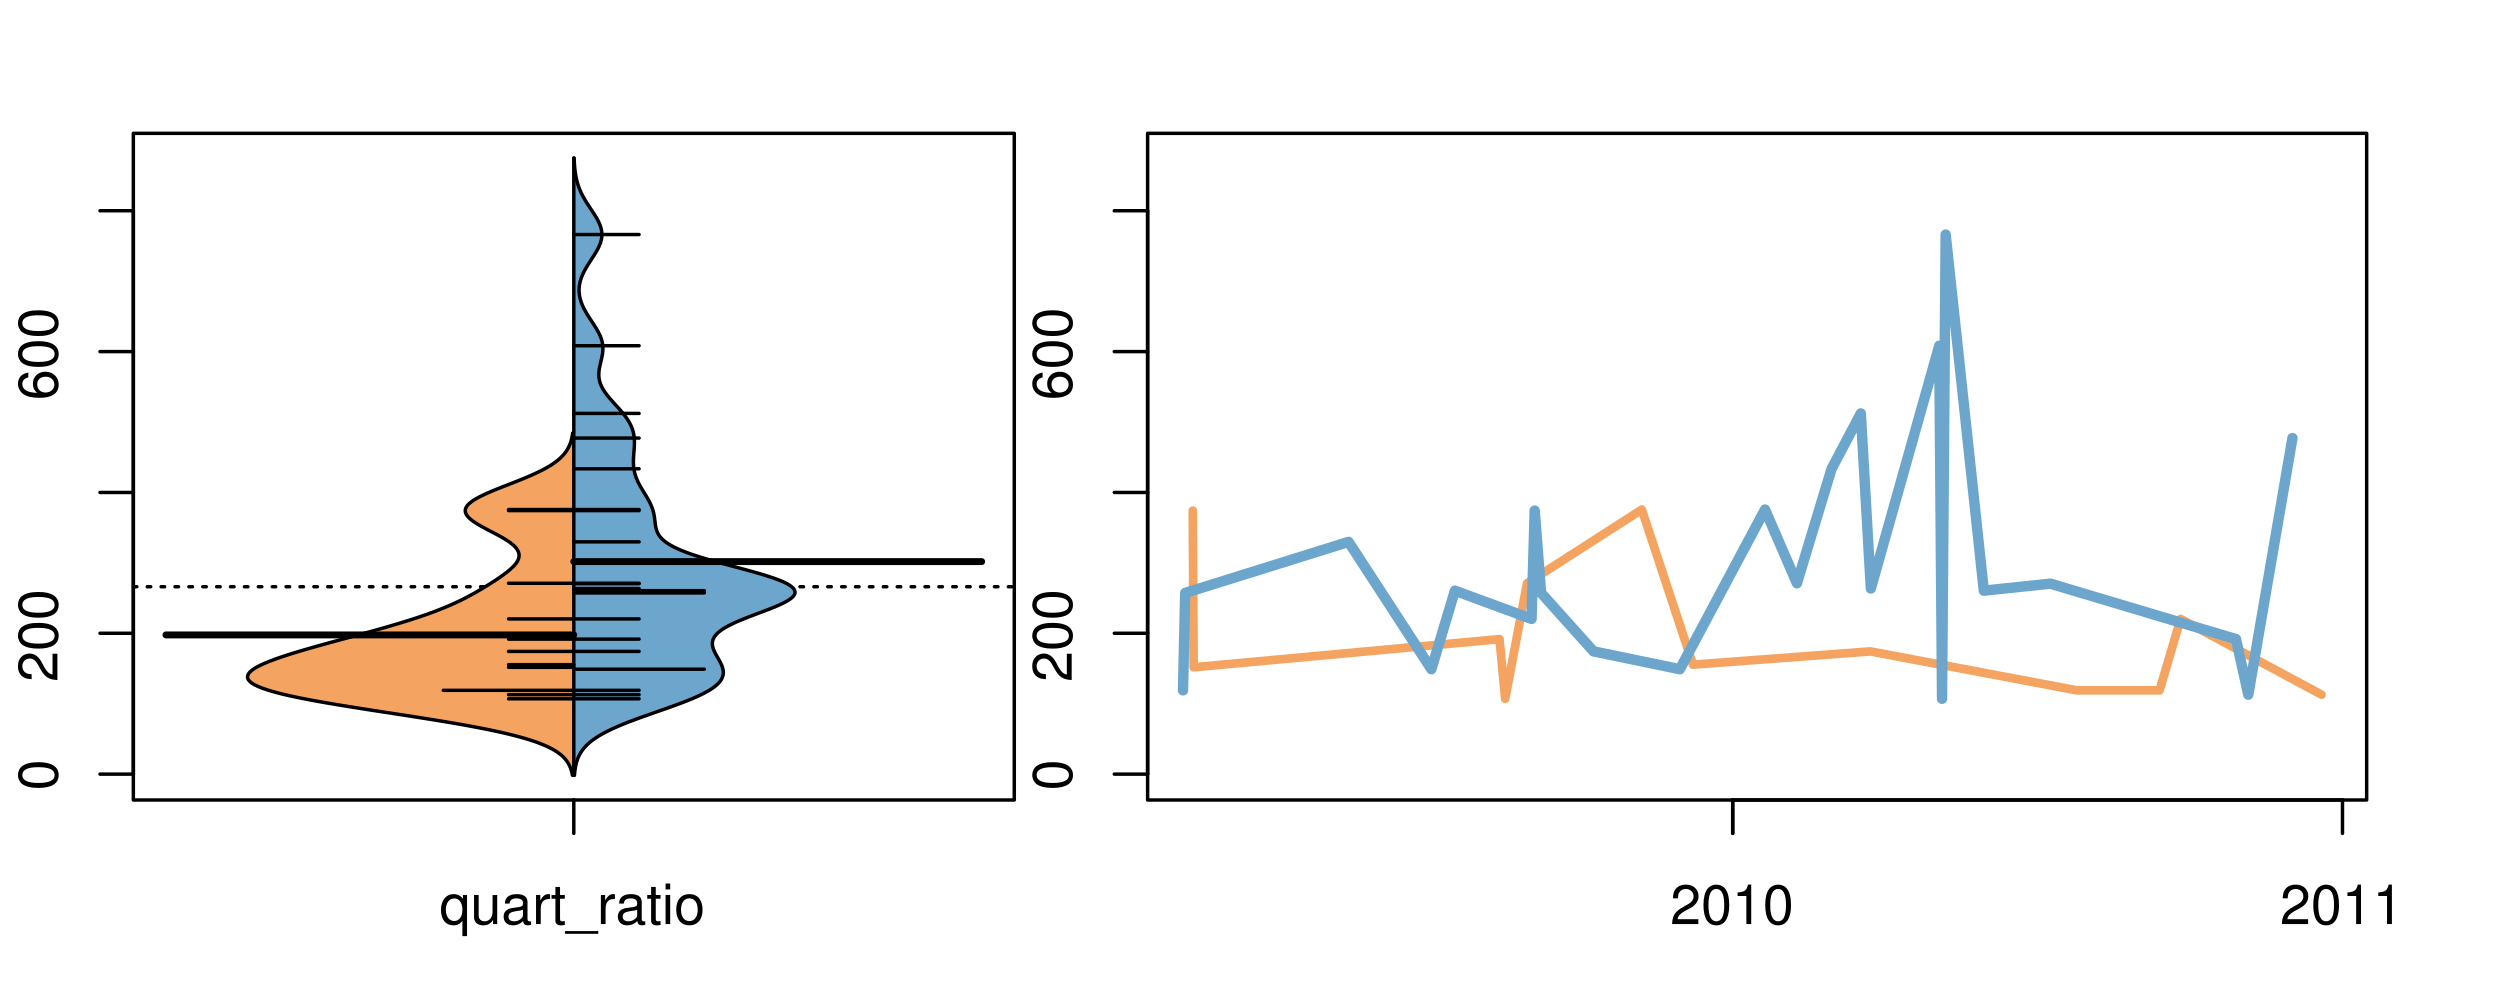 <?xml version="1.0" encoding="UTF-8"?>
<svg xmlns="http://www.w3.org/2000/svg" xmlns:xlink="http://www.w3.org/1999/xlink" width="540pt" height="216pt" viewBox="0 0 540 216" version="1.1">
<defs>
<g>
<symbol overflow="visible" id="glyph0-0">
<path style="stroke:none;" d="M -8.516 -3.297 C -8.516 -2.516 -8.156 -1.781 -7.578 -1.344 C -6.828 -0.797 -5.688 -0.516 -4.109 -0.516 C -1.25 -0.516 0.281 -1.469 0.281 -3.297 C 0.281 -5.094 -1.25 -6.078 -4.047 -6.078 C -5.703 -6.078 -6.797 -5.812 -7.578 -5.25 C -8.172 -4.812 -8.516 -4.109 -8.516 -3.297 Z M -7.578 -3.297 C -7.578 -4.438 -6.422 -5 -4.141 -5 C -1.734 -5 -0.594 -4.453 -0.594 -3.281 C -0.594 -2.156 -1.781 -1.594 -4.109 -1.594 C -6.438 -1.594 -7.578 -2.156 -7.578 -3.297 Z M -7.578 -3.297 "/>
</symbol>
<symbol overflow="visible" id="glyph0-1">
<path style="stroke:none;" d="M -1.047 -6.078 L -1.047 -1.594 C -1.734 -1.703 -2.188 -2.094 -2.797 -3.125 L -3.438 -4.328 C -4.094 -5.516 -4.969 -6.125 -6.016 -6.125 C -6.719 -6.125 -7.375 -5.844 -7.844 -5.344 C -8.297 -4.844 -8.516 -4.219 -8.516 -3.406 C -8.516 -2.328 -8.125 -1.531 -7.406 -1.062 C -6.953 -0.75 -6.422 -0.625 -5.562 -0.594 L -5.562 -1.656 C -6.125 -1.688 -6.484 -1.766 -6.75 -1.906 C -7.266 -2.188 -7.578 -2.734 -7.578 -3.375 C -7.578 -4.328 -6.906 -5.047 -5.984 -5.047 C -5.312 -5.047 -4.734 -4.656 -4.312 -3.906 L -3.688 -2.797 C -2.672 -1.016 -1.875 -0.5 0 -0.406 L 0 -6.078 Z M -1.047 -6.078 "/>
</symbol>
<symbol overflow="visible" id="glyph0-2">
<path style="stroke:none;" d="M -6.281 -5.969 C -7.688 -5.766 -8.516 -4.859 -8.516 -3.562 C -8.516 -2.625 -8.047 -1.781 -7.297 -1.281 C -6.469 -0.75 -5.422 -0.516 -3.875 -0.516 C -2.453 -0.516 -1.531 -0.734 -0.781 -1.234 C -0.094 -1.688 0.281 -2.438 0.281 -3.375 C 0.281 -4.984 -0.922 -6.156 -2.594 -6.156 C -4.172 -6.156 -5.297 -5.078 -5.297 -3.547 C -5.297 -2.719 -4.969 -2.047 -4.344 -1.594 C -6.422 -1.609 -7.578 -2.281 -7.578 -3.484 C -7.578 -4.234 -7.109 -4.75 -6.281 -4.922 Z M -4.359 -3.422 C -4.359 -4.438 -3.641 -5.078 -2.516 -5.078 C -1.438 -5.078 -0.656 -4.359 -0.656 -3.391 C -0.656 -2.406 -1.469 -1.656 -2.562 -1.656 C -3.625 -1.656 -4.359 -2.375 -4.359 -3.422 Z M -4.359 -3.422 "/>
</symbol>
<symbol overflow="visible" id="glyph0-3">
<path style="stroke:none;" d="M -8.75 -5.938 L -8.75 -4.938 L -5.5 -4.938 C -6.125 -4.531 -6.469 -3.859 -6.469 -3.016 C -6.469 -1.375 -5.156 -0.312 -3.156 -0.312 C -1.031 -0.312 0.281 -1.359 0.281 -3.047 C 0.281 -3.906 -0.047 -4.516 -0.828 -5.047 L 0 -5.047 L 0 -5.938 Z M -5.531 -3.188 C -5.531 -4.266 -4.578 -4.938 -3.078 -4.938 C -1.625 -4.938 -0.656 -4.25 -0.656 -3.188 C -0.656 -2.094 -1.625 -1.359 -3.094 -1.359 C -4.562 -1.359 -5.531 -2.094 -5.531 -3.188 Z M -5.531 -3.188 "/>
</symbol>
<symbol overflow="visible" id="glyph0-4">
<path style="stroke:none;" d="M -6.281 -3.094 L -6.281 -2.047 L -7.266 -2.047 C -7.688 -2.047 -7.906 -2.297 -7.906 -2.75 C -7.906 -2.828 -7.906 -2.875 -7.891 -3.094 L -8.719 -3.094 C -8.766 -2.875 -8.781 -2.734 -8.781 -2.531 C -8.781 -1.609 -8.25 -1.062 -7.359 -1.062 L -6.281 -1.062 L -6.281 -0.219 L -5.469 -0.219 L -5.469 -1.062 L 0 -1.062 L 0 -2.047 L -5.469 -2.047 L -5.469 -3.094 Z M -6.281 -3.094 "/>
</symbol>
<symbol overflow="visible" id="glyph0-5">
<path style="stroke:none;" d="M 1.516 -6.938 L 1.516 0.266 L 2.109 0.266 L 2.109 -6.938 Z M 1.516 -6.938 "/>
</symbol>
<symbol overflow="visible" id="glyph0-6">
<path style="stroke:none;" d="M -6.469 -3.266 C -6.469 -1.5 -5.203 -0.438 -3.094 -0.438 C -0.984 -0.438 0.281 -1.484 0.281 -3.281 C 0.281 -5.047 -0.984 -6.125 -3.047 -6.125 C -5.219 -6.125 -6.469 -5.078 -6.469 -3.266 Z M -5.547 -3.281 C -5.547 -4.406 -4.625 -5.078 -3.062 -5.078 C -1.578 -5.078 -0.641 -4.375 -0.641 -3.281 C -0.641 -2.156 -1.578 -1.469 -3.094 -1.469 C -4.609 -1.469 -5.547 -2.156 -5.547 -3.281 Z M -5.547 -3.281 "/>
</symbol>
<symbol overflow="visible" id="glyph0-7">
<path style="stroke:none;" d="M -8.75 -1.828 L -8.75 -0.812 L 0 -0.812 L 0 -1.828 Z M -8.75 -1.828 "/>
</symbol>
<symbol overflow="visible" id="glyph0-8">
<path style="stroke:none;" d="M -1.25 -2.297 L -1.25 -1.047 L 0 -1.047 L 0 -2.297 Z M -1.25 -2.297 "/>
</symbol>
<symbol overflow="visible" id="glyph0-9">
<path style="stroke:none;" d="M -3.906 -2.656 L -3.906 -3.234 C -3.906 -4.391 -3.391 -4.984 -2.359 -4.984 C -1.297 -4.984 -0.656 -4.328 -0.656 -3.234 C -0.656 -2.078 -1.234 -1.516 -2.469 -1.438 L -2.469 -0.391 C -1.781 -0.438 -1.344 -0.547 -0.953 -0.75 C -0.141 -1.188 0.281 -2.031 0.281 -3.188 C 0.281 -4.938 -0.766 -6.078 -2.375 -6.078 C -3.453 -6.078 -4.062 -5.656 -4.406 -4.625 C -4.719 -5.422 -5.312 -5.812 -6.172 -5.812 C -7.625 -5.812 -8.516 -4.844 -8.516 -3.234 C -8.516 -1.516 -7.578 -0.594 -5.766 -0.562 L -5.766 -1.625 C -6.281 -1.625 -6.562 -1.688 -6.828 -1.812 C -7.297 -2.047 -7.578 -2.578 -7.578 -3.234 C -7.578 -4.172 -7.031 -4.734 -6.125 -4.734 C -5.531 -4.734 -5.172 -4.531 -4.984 -4.062 C -4.859 -3.766 -4.812 -3.391 -4.797 -2.656 Z M -3.906 -2.656 "/>
</symbol>
<symbol overflow="visible" id="glyph0-10">
<path style="stroke:none;" d="M 0 -3.422 L -6.281 -5.828 L -6.281 -4.703 L -1.188 -2.922 L -6.281 -1.25 L -6.281 -0.125 L 0 -2.328 Z M 0 -3.422 "/>
</symbol>
<symbol overflow="visible" id="glyph0-11">
<path style="stroke:none;" d="M -0.594 -6.422 C -0.562 -6.312 -0.562 -6.266 -0.562 -6.203 C -0.562 -5.859 -0.75 -5.656 -1.062 -5.656 L -4.75 -5.656 C -5.875 -5.656 -6.469 -4.844 -6.469 -3.297 C -6.469 -2.391 -6.203 -1.625 -5.734 -1.219 C -5.406 -0.922 -5.047 -0.797 -4.422 -0.781 L -4.422 -1.781 C -5.203 -1.875 -5.547 -2.328 -5.547 -3.266 C -5.547 -4.156 -5.203 -4.672 -4.609 -4.672 L -4.344 -4.672 C -3.922 -4.672 -3.75 -4.422 -3.641 -3.625 C -3.469 -2.203 -3.422 -1.984 -3.266 -1.609 C -2.969 -0.875 -2.406 -0.5 -1.578 -0.5 C -0.438 -0.5 0.281 -1.297 0.281 -2.562 C 0.281 -3.359 0 -4 -0.641 -4.703 C -0.016 -4.781 0.281 -5.094 0.281 -5.734 C 0.281 -5.938 0.25 -6.094 0.172 -6.422 Z M -1.984 -4.672 C -1.641 -4.672 -1.438 -4.578 -1.156 -4.266 C -0.797 -3.859 -0.594 -3.375 -0.594 -2.781 C -0.594 -2 -0.969 -1.547 -1.609 -1.547 C -2.266 -1.547 -2.609 -1.984 -2.766 -3.062 C -2.906 -4.109 -2.953 -4.328 -3.109 -4.672 Z M -1.984 -4.672 "/>
</symbol>
<symbol overflow="visible" id="glyph0-12">
<path style="stroke:none;" d="M 0 -5.781 L -6.281 -5.781 L -6.281 -4.781 L -2.719 -4.781 C -1.438 -4.781 -0.594 -4.109 -0.594 -3.078 C -0.594 -2.281 -1.078 -1.781 -1.844 -1.781 L -6.281 -1.781 L -6.281 -0.781 L -1.438 -0.781 C -0.391 -0.781 0.281 -1.562 0.281 -2.781 C 0.281 -3.703 -0.047 -4.297 -0.875 -4.891 L 0 -4.891 Z M 0 -5.781 "/>
</symbol>
<symbol overflow="visible" id="glyph0-13">
<path style="stroke:none;" d="M -2.812 -6.156 C -3.766 -6.156 -4.344 -6.078 -4.812 -5.906 C -5.844 -5.5 -6.469 -4.531 -6.469 -3.359 C -6.469 -1.609 -5.125 -0.484 -3.062 -0.484 C -1 -0.484 0.281 -1.578 0.281 -3.344 C 0.281 -4.781 -0.547 -5.766 -1.906 -6.031 L -1.906 -5.016 C -1.078 -4.734 -0.641 -4.172 -0.641 -3.375 C -0.641 -2.734 -0.938 -2.203 -1.469 -1.859 C -1.828 -1.625 -2.188 -1.531 -2.812 -1.531 Z M -3.625 -1.547 C -4.781 -1.625 -5.547 -2.344 -5.547 -3.344 C -5.547 -4.328 -4.734 -5.094 -3.703 -5.094 C -3.672 -5.094 -3.641 -5.094 -3.625 -5.078 Z M -3.625 -1.547 "/>
</symbol>
<symbol overflow="visible" id="glyph1-0">
<path style="stroke:none;" d="M 5.938 2.609 L 5.938 -6.281 L 5.047 -6.281 L 5.047 -5.453 C 4.578 -6.109 3.875 -6.469 3.047 -6.469 C 1.391 -6.469 0.312 -5.109 0.312 -3.031 C 0.312 -0.984 1.344 0.281 3 0.281 C 3.875 0.281 4.469 -0.031 4.938 -0.719 L 4.938 2.609 Z M 3.188 -5.531 C 4.266 -5.531 4.938 -4.578 4.938 -3.062 C 4.938 -1.625 4.25 -0.656 3.188 -0.656 C 2.094 -0.656 1.359 -1.625 1.359 -3.094 C 1.359 -4.547 2.094 -5.531 3.188 -5.531 Z M 3.188 -5.531 "/>
</symbol>
<symbol overflow="visible" id="glyph1-1">
<path style="stroke:none;" d="M 5.781 0 L 5.781 -6.281 L 4.781 -6.281 L 4.781 -2.719 C 4.781 -1.438 4.109 -0.594 3.078 -0.594 C 2.281 -0.594 1.781 -1.078 1.781 -1.844 L 1.781 -6.281 L 0.781 -6.281 L 0.781 -1.438 C 0.781 -0.391 1.562 0.281 2.781 0.281 C 3.703 0.281 4.297 -0.047 4.891 -0.875 L 4.891 0 Z M 5.781 0 "/>
</symbol>
<symbol overflow="visible" id="glyph1-2">
<path style="stroke:none;" d="M 6.422 -0.594 C 6.312 -0.562 6.266 -0.562 6.203 -0.562 C 5.859 -0.562 5.656 -0.75 5.656 -1.062 L 5.656 -4.75 C 5.656 -5.875 4.844 -6.469 3.297 -6.469 C 2.391 -6.469 1.625 -6.203 1.219 -5.734 C 0.922 -5.406 0.797 -5.047 0.781 -4.422 L 1.781 -4.422 C 1.875 -5.203 2.328 -5.547 3.266 -5.547 C 4.156 -5.547 4.672 -5.203 4.672 -4.609 L 4.672 -4.344 C 4.672 -3.922 4.422 -3.75 3.625 -3.641 C 2.203 -3.469 1.984 -3.422 1.609 -3.266 C 0.875 -2.969 0.5 -2.406 0.5 -1.578 C 0.5 -0.438 1.297 0.281 2.562 0.281 C 3.359 0.281 4 0 4.703 -0.641 C 4.781 -0.016 5.094 0.281 5.734 0.281 C 5.938 0.281 6.094 0.25 6.422 0.172 Z M 4.672 -1.984 C 4.672 -1.641 4.578 -1.438 4.266 -1.156 C 3.859 -0.797 3.375 -0.594 2.781 -0.594 C 2 -0.594 1.547 -0.969 1.547 -1.609 C 1.547 -2.266 1.984 -2.609 3.062 -2.766 C 4.109 -2.906 4.328 -2.953 4.672 -3.109 Z M 4.672 -1.984 "/>
</symbol>
<symbol overflow="visible" id="glyph1-3">
<path style="stroke:none;" d="M 0.828 -6.281 L 0.828 0 L 1.844 0 L 1.844 -3.266 C 1.844 -4.156 2.062 -4.75 2.547 -5.094 C 2.859 -5.328 3.156 -5.406 3.859 -5.406 L 3.859 -6.438 C 3.688 -6.453 3.594 -6.469 3.469 -6.469 C 2.812 -6.469 2.328 -6.078 1.75 -5.141 L 1.75 -6.281 Z M 0.828 -6.281 "/>
</symbol>
<symbol overflow="visible" id="glyph1-4">
<path style="stroke:none;" d="M 3.047 -6.281 L 2.016 -6.281 L 2.016 -8.016 L 1.016 -8.016 L 1.016 -6.281 L 0.172 -6.281 L 0.172 -5.469 L 1.016 -5.469 L 1.016 -0.719 C 1.016 -0.078 1.453 0.281 2.234 0.281 C 2.469 0.281 2.719 0.25 3.047 0.188 L 3.047 -0.641 C 2.922 -0.609 2.766 -0.594 2.562 -0.594 C 2.141 -0.594 2.016 -0.719 2.016 -1.156 L 2.016 -5.469 L 3.047 -5.469 Z M 3.047 -6.281 "/>
</symbol>
<symbol overflow="visible" id="glyph1-5">
<path style="stroke:none;" d="M 6.938 1.516 L -0.266 1.516 L -0.266 2.109 L 6.938 2.109 Z M 6.938 1.516 "/>
</symbol>
<symbol overflow="visible" id="glyph1-6">
<path style="stroke:none;" d="M 1.797 -6.281 L 0.797 -6.281 L 0.797 0 L 1.797 0 Z M 1.797 -8.75 L 0.797 -8.75 L 0.797 -7.484 L 1.797 -7.484 Z M 1.797 -8.75 "/>
</symbol>
<symbol overflow="visible" id="glyph1-7">
<path style="stroke:none;" d="M 3.266 -6.469 C 1.5 -6.469 0.438 -5.203 0.438 -3.094 C 0.438 -0.984 1.484 0.281 3.281 0.281 C 5.047 0.281 6.125 -0.984 6.125 -3.047 C 6.125 -5.219 5.078 -6.469 3.266 -6.469 Z M 3.281 -5.547 C 4.406 -5.547 5.078 -4.625 5.078 -3.062 C 5.078 -1.578 4.375 -0.641 3.281 -0.641 C 2.156 -0.641 1.469 -1.578 1.469 -3.094 C 1.469 -4.609 2.156 -5.547 3.281 -5.547 Z M 3.281 -5.547 "/>
</symbol>
<symbol overflow="visible" id="glyph1-8">
<path style="stroke:none;" d="M 6.078 -1.047 L 1.594 -1.047 C 1.703 -1.734 2.094 -2.188 3.125 -2.797 L 4.328 -3.438 C 5.516 -4.094 6.125 -4.969 6.125 -6.016 C 6.125 -6.719 5.844 -7.375 5.344 -7.844 C 4.844 -8.297 4.219 -8.516 3.406 -8.516 C 2.328 -8.516 1.531 -8.125 1.062 -7.406 C 0.75 -6.953 0.625 -6.422 0.594 -5.562 L 1.656 -5.562 C 1.688 -6.125 1.766 -6.484 1.906 -6.75 C 2.188 -7.266 2.734 -7.578 3.375 -7.578 C 4.328 -7.578 5.047 -6.906 5.047 -5.984 C 5.047 -5.312 4.656 -4.734 3.906 -4.312 L 2.797 -3.688 C 1.016 -2.672 0.5 -1.875 0.406 0 L 6.078 0 Z M 6.078 -1.047 "/>
</symbol>
<symbol overflow="visible" id="glyph1-9">
<path style="stroke:none;" d="M 3.297 -8.516 C 2.516 -8.516 1.781 -8.156 1.344 -7.578 C 0.797 -6.828 0.516 -5.688 0.516 -4.109 C 0.516 -1.25 1.469 0.281 3.297 0.281 C 5.094 0.281 6.078 -1.25 6.078 -4.047 C 6.078 -5.703 5.812 -6.797 5.25 -7.578 C 4.812 -8.172 4.109 -8.516 3.297 -8.516 Z M 3.297 -7.578 C 4.438 -7.578 5 -6.422 5 -4.141 C 5 -1.734 4.453 -0.594 3.281 -0.594 C 2.156 -0.594 1.594 -1.781 1.594 -4.109 C 1.594 -6.438 2.156 -7.578 3.297 -7.578 Z M 3.297 -7.578 "/>
</symbol>
<symbol overflow="visible" id="glyph1-10">
<path style="stroke:none;" d="M 3.109 -6.062 L 3.109 0 L 4.156 0 L 4.156 -8.516 L 3.469 -8.516 C 3.094 -7.203 2.859 -7.016 1.219 -6.812 L 1.219 -6.062 Z M 3.109 -6.062 "/>
</symbol>
</g>
<clipPath id="clip1">
  <path d="M 28.801 28.801 L 220.086 28.801 L 220.086 173.801 L 28.801 173.801 Z M 28.801 28.801 "/>
</clipPath>
<clipPath id="clip2">
  <path d="M 247.887 28.801 L 512.199 28.801 L 512.199 173.801 L 247.887 173.801 Z M 247.887 28.801 "/>
</clipPath>
<clipPath id="clip3">
  <path d="M 233.484 14.398 L 526.598 14.398 L 526.598 188.199 L 233.484 188.199 Z M 233.484 14.398 "/>
</clipPath>
<clipPath id="clip4">
  <path d="M 247.887 28.801 L 512.199 28.801 L 512.199 173.801 L 247.887 173.801 Z M 247.887 28.801 "/>
</clipPath>
</defs>
<g id="surface286">
<path style="fill:none;stroke-width:0.75;stroke-linecap:round;stroke-linejoin:round;stroke:rgb(0%,0%,0%);stroke-opacity:1;stroke-miterlimit:10;" d="M 28.801 172.801 L 219.086 172.801 L 219.086 28.801 L 28.801 28.801 L 28.801 172.801 "/>
<path style="fill:none;stroke-width:0.75;stroke-linecap:round;stroke-linejoin:round;stroke:rgb(0%,0%,0%);stroke-opacity:1;stroke-miterlimit:10;" d="M 28.801 167.211 L 28.801 45.523 "/>
<path style="fill:none;stroke-width:0.75;stroke-linecap:round;stroke-linejoin:round;stroke:rgb(0%,0%,0%);stroke-opacity:1;stroke-miterlimit:10;" d="M 28.801 167.211 L 21.602 167.211 "/>
<path style="fill:none;stroke-width:0.75;stroke-linecap:round;stroke-linejoin:round;stroke:rgb(0%,0%,0%);stroke-opacity:1;stroke-miterlimit:10;" d="M 28.801 136.789 L 21.602 136.789 "/>
<path style="fill:none;stroke-width:0.75;stroke-linecap:round;stroke-linejoin:round;stroke:rgb(0%,0%,0%);stroke-opacity:1;stroke-miterlimit:10;" d="M 28.801 106.367 L 21.602 106.367 "/>
<path style="fill:none;stroke-width:0.75;stroke-linecap:round;stroke-linejoin:round;stroke:rgb(0%,0%,0%);stroke-opacity:1;stroke-miterlimit:10;" d="M 28.801 75.945 L 21.602 75.945 "/>
<path style="fill:none;stroke-width:0.75;stroke-linecap:round;stroke-linejoin:round;stroke:rgb(0%,0%,0%);stroke-opacity:1;stroke-miterlimit:10;" d="M 28.801 45.523 L 21.602 45.523 "/>
<g style="fill:rgb(0%,0%,0%);fill-opacity:1;">
  <use xlink:href="#glyph0-0" x="12.396" y="170.711"/>
</g>
<g style="fill:rgb(0%,0%,0%);fill-opacity:1;">
  <use xlink:href="#glyph0-1" x="12.396" y="147.289"/>
  <use xlink:href="#glyph0-0" x="12.396" y="140.617"/>
  <use xlink:href="#glyph0-0" x="12.396" y="133.945"/>
</g>
<g style="fill:rgb(0%,0%,0%);fill-opacity:1;">
  <use xlink:href="#glyph0-2" x="12.396" y="86.445"/>
  <use xlink:href="#glyph0-0" x="12.396" y="79.773"/>
  <use xlink:href="#glyph0-0" x="12.396" y="73.102"/>
</g>
<path style="fill:none;stroke-width:0.75;stroke-linecap:round;stroke-linejoin:round;stroke:rgb(0%,0%,0%);stroke-opacity:1;stroke-miterlimit:10;" d="M 123.941 172.801 L 123.941 172.801 "/>
<path style="fill:none;stroke-width:0.75;stroke-linecap:round;stroke-linejoin:round;stroke:rgb(0%,0%,0%);stroke-opacity:1;stroke-miterlimit:10;" d="M 123.941 172.801 L 123.941 180 "/>
<g style="fill:rgb(0%,0%,0%);fill-opacity:1;">
  <use xlink:href="#glyph1-0" x="94.941" y="199.596"/>
  <use xlink:href="#glyph1-1" x="101.613" y="199.596"/>
  <use xlink:href="#glyph1-2" x="108.285" y="199.596"/>
  <use xlink:href="#glyph1-3" x="114.957" y="199.596"/>
  <use xlink:href="#glyph1-4" x="118.953" y="199.596"/>
  <use xlink:href="#glyph1-5" x="122.289" y="199.596"/>
  <use xlink:href="#glyph1-3" x="128.961" y="199.596"/>
  <use xlink:href="#glyph1-2" x="132.957" y="199.596"/>
  <use xlink:href="#glyph1-4" x="139.629" y="199.596"/>
  <use xlink:href="#glyph1-6" x="142.965" y="199.596"/>
  <use xlink:href="#glyph1-7" x="145.629" y="199.596"/>
</g>
<g clip-path="url(#clip1)" clip-rule="nonzero">
<path style="fill:none;stroke-width:0.75;stroke-linecap:round;stroke-linejoin:round;stroke:rgb(0%,0%,0%);stroke-opacity:1;stroke-dasharray:0.75,2.25;stroke-miterlimit:10;" d="M 28.801 126.734 L 219.086 126.734 "/>
<path style=" stroke:none;fill-rule:nonzero;fill:rgb(95.686%,64.314%,37.647%);fill-opacity:1;" d="M 123.941 93.531 L 123.695 93.531 L 123.656 93.82 L 123.609 94.109 L 123.555 94.398 L 123.523 94.543 L 123.488 94.688 L 123.457 94.832 L 123.34 95.266 L 123.199 95.699 L 123.145 95.848 L 123.09 95.992 L 123.031 96.137 L 122.969 96.281 L 122.902 96.426 L 122.832 96.57 L 122.758 96.715 L 122.68 96.859 L 122.598 97.004 L 122.512 97.148 L 122.422 97.293 L 122.227 97.582 L 122.008 97.871 L 121.895 98.016 L 121.645 98.305 L 121.512 98.449 L 121.375 98.594 L 121.23 98.738 L 121.078 98.883 L 120.922 99.027 L 120.758 99.172 L 120.59 99.316 L 120.414 99.465 L 120.23 99.609 L 120.039 99.754 L 119.844 99.898 L 119.641 100.043 L 119.43 100.188 L 119.211 100.332 L 118.984 100.477 L 118.754 100.621 L 118.516 100.766 L 118.27 100.91 L 118.016 101.055 L 117.754 101.199 L 117.488 101.344 L 117.215 101.488 L 116.645 101.777 L 116.348 101.922 L 116.047 102.066 L 115.742 102.211 L 115.426 102.355 L 115.105 102.5 L 114.781 102.645 L 114.117 102.934 L 113.773 103.082 L 113.43 103.227 L 113.082 103.371 L 112.371 103.66 L 111.281 104.094 L 110.914 104.238 L 110.543 104.383 L 110.176 104.527 L 109.434 104.816 L 109.066 104.961 L 108.695 105.105 L 108.328 105.25 L 107.602 105.539 L 107.242 105.684 L 106.887 105.828 L 106.535 105.973 L 106.188 106.117 L 105.848 106.262 L 105.512 106.406 L 105.184 106.551 L 104.863 106.699 L 104.551 106.844 L 104.246 106.988 L 103.949 107.133 L 103.66 107.277 L 103.387 107.422 L 103.117 107.566 L 102.859 107.711 L 102.617 107.855 L 102.379 108 L 102.16 108.145 L 101.953 108.289 L 101.754 108.434 L 101.574 108.578 L 101.402 108.723 L 101.246 108.867 L 101.109 109.012 L 100.98 109.156 L 100.867 109.301 L 100.77 109.445 L 100.684 109.59 L 100.621 109.734 L 100.566 109.879 L 100.527 110.023 L 100.508 110.172 L 100.496 110.316 L 100.504 110.461 L 100.527 110.605 L 100.562 110.75 L 100.617 110.895 L 100.68 111.039 L 100.758 111.184 L 100.855 111.328 L 100.961 111.473 L 101.082 111.617 L 101.215 111.762 L 101.355 111.906 L 101.516 112.051 L 101.684 112.195 L 101.863 112.34 L 102.055 112.484 L 102.254 112.629 L 102.465 112.773 L 102.684 112.918 L 102.91 113.062 L 103.145 113.207 L 103.387 113.352 L 103.637 113.496 L 103.891 113.641 L 104.148 113.789 L 104.68 114.078 L 105.5 114.512 L 106.609 115.09 L 107.156 115.379 L 107.426 115.523 L 107.957 115.812 L 108.215 115.957 L 108.469 116.102 L 108.719 116.246 L 108.961 116.391 L 109.199 116.535 L 109.426 116.68 L 109.648 116.824 L 109.863 116.969 L 110.07 117.113 L 110.266 117.258 L 110.457 117.406 L 110.809 117.695 L 110.965 117.84 L 111.117 117.984 L 111.258 118.129 L 111.387 118.273 L 111.508 118.418 L 111.617 118.562 L 111.715 118.707 L 111.805 118.852 L 111.879 118.996 L 111.945 119.141 L 112.004 119.285 L 112.047 119.43 L 112.082 119.574 L 112.105 119.719 L 112.117 119.863 L 112.121 120.008 L 112.113 120.152 L 112.094 120.297 L 112.07 120.441 L 112.031 120.586 L 111.984 120.73 L 111.926 120.875 L 111.859 121.023 L 111.789 121.168 L 111.703 121.312 L 111.613 121.457 L 111.516 121.602 L 111.406 121.746 L 111.293 121.891 L 111.168 122.035 L 111.039 122.18 L 110.906 122.324 L 110.762 122.469 L 110.613 122.613 L 110.461 122.758 L 110.301 122.902 L 110.137 123.047 L 109.793 123.336 L 109.613 123.48 L 109.43 123.625 L 109.242 123.77 L 109.051 123.914 L 108.66 124.203 L 108.461 124.348 L 108.254 124.492 L 108.047 124.641 L 107.84 124.785 L 107.629 124.93 L 107.199 125.219 L 106.98 125.363 L 106.312 125.797 L 105.859 126.086 L 105.398 126.375 L 104.695 126.809 L 104.457 126.953 L 103.973 127.242 L 103.48 127.531 L 102.98 127.82 L 102.727 127.965 L 102.469 128.113 L 102.211 128.258 L 101.949 128.402 L 101.684 128.547 L 101.414 128.691 L 100.867 128.98 L 100.305 129.27 L 100.02 129.414 L 99.434 129.703 L 99.133 129.848 L 98.523 130.137 L 97.891 130.426 L 97.566 130.57 L 97.238 130.715 L 96.906 130.859 L 96.566 131.004 L 96.223 131.148 L 95.875 131.293 L 95.52 131.438 L 95.16 131.582 L 94.793 131.73 L 94.422 131.875 L 94.043 132.02 L 93.66 132.164 L 93.27 132.309 L 92.875 132.453 L 92.473 132.598 L 92.066 132.742 L 91.656 132.887 L 90.812 133.176 L 90.383 133.32 L 89.508 133.609 L 88.609 133.898 L 88.152 134.043 L 87.691 134.188 L 87.223 134.332 L 86.75 134.477 L 86.273 134.621 L 85.793 134.766 L 85.309 134.91 L 84.82 135.055 L 84.324 135.199 L 83.828 135.348 L 82.82 135.637 L 82.312 135.781 L 81.801 135.926 L 81.285 136.07 L 79.727 136.504 L 77.617 137.082 L 77.086 137.227 L 76.551 137.371 L 76.02 137.516 L 75.484 137.66 L 74.953 137.805 L 74.418 137.949 L 73.887 138.094 L 73.352 138.238 L 71.758 138.672 L 71.23 138.816 L 70.699 138.965 L 69.652 139.254 L 68.613 139.543 L 68.098 139.688 L 67.586 139.832 L 67.078 139.977 L 66.574 140.121 L 66.074 140.266 L 65.578 140.41 L 65.086 140.555 L 64.602 140.699 L 64.121 140.844 L 63.645 140.988 L 62.715 141.277 L 62.258 141.422 L 61.809 141.566 L 61.367 141.711 L 60.934 141.855 L 60.508 142 L 60.086 142.145 L 59.68 142.289 L 59.277 142.434 L 58.887 142.582 L 58.508 142.727 L 58.137 142.871 L 57.777 143.016 L 57.43 143.16 L 57.09 143.305 L 56.77 143.449 L 56.453 143.594 L 56.156 143.738 L 55.871 143.883 L 55.594 144.027 L 55.34 144.172 L 55.094 144.316 L 54.863 144.461 L 54.652 144.605 L 54.453 144.75 L 54.273 144.895 L 54.113 145.039 L 53.961 145.184 L 53.836 145.328 L 53.727 145.473 L 53.629 145.617 L 53.562 145.762 L 53.508 145.906 L 53.477 146.055 L 53.465 146.199 L 53.473 146.344 L 53.504 146.488 L 53.555 146.633 L 53.625 146.777 L 53.727 146.922 L 53.844 147.066 L 53.98 147.211 L 54.148 147.355 L 54.332 147.5 L 54.547 147.645 L 54.781 147.789 L 55.035 147.934 L 55.324 148.078 L 55.629 148.223 L 55.957 148.367 L 56.316 148.512 L 56.691 148.656 L 57.098 148.801 L 57.527 148.945 L 57.969 149.09 L 58.453 149.234 L 58.949 149.379 L 59.469 149.523 L 60.016 149.672 L 60.578 149.816 L 61.172 149.961 L 61.785 150.105 L 62.41 150.25 L 63.07 150.395 L 63.742 150.539 L 64.434 150.684 L 65.152 150.828 L 65.883 150.973 L 66.633 151.117 L 67.402 151.262 L 68.184 151.406 L 68.988 151.551 L 69.805 151.695 L 70.633 151.84 L 71.48 151.984 L 72.336 152.129 L 73.203 152.273 L 74.086 152.418 L 74.973 152.562 L 75.875 152.707 L 76.781 152.852 L 77.695 152.996 L 78.617 153.141 L 79.543 153.289 L 81.41 153.578 L 82.348 153.723 L 85.172 154.156 L 87.047 154.445 L 87.98 154.59 L 89.84 154.879 L 91.676 155.168 L 92.582 155.312 L 93.48 155.457 L 94.375 155.602 L 95.258 155.746 L 96.129 155.891 L 96.992 156.035 L 97.84 156.18 L 98.68 156.324 L 99.508 156.469 L 100.32 156.613 L 101.121 156.758 L 101.91 156.906 L 102.68 157.051 L 103.441 157.195 L 104.18 157.34 L 104.906 157.484 L 105.625 157.629 L 106.316 157.773 L 107 157.918 L 107.664 158.062 L 108.309 158.207 L 108.945 158.352 L 109.555 158.496 L 110.152 158.641 L 110.738 158.785 L 111.301 158.93 L 111.852 159.074 L 112.383 159.219 L 112.898 159.363 L 113.398 159.508 L 113.879 159.652 L 114.348 159.797 L 114.801 159.941 L 115.234 160.086 L 115.656 160.23 L 116.062 160.375 L 116.449 160.523 L 116.828 160.668 L 117.184 160.812 L 117.531 160.957 L 117.867 161.102 L 118.184 161.246 L 118.488 161.391 L 118.785 161.535 L 119.062 161.68 L 119.332 161.824 L 119.59 161.969 L 119.832 162.113 L 120.07 162.258 L 120.289 162.402 L 120.5 162.547 L 120.703 162.691 L 120.895 162.836 L 121.078 162.98 L 121.25 163.125 L 121.414 163.27 L 121.574 163.414 L 121.719 163.559 L 121.859 163.703 L 121.992 163.848 L 122.117 163.992 L 122.234 164.141 L 122.348 164.285 L 122.453 164.43 L 122.555 164.574 L 122.734 164.863 L 122.816 165.008 L 122.895 165.152 L 122.969 165.297 L 123.102 165.586 L 123.219 165.875 L 123.32 166.164 L 123.363 166.309 L 123.41 166.453 L 123.449 166.598 L 123.484 166.742 L 123.523 166.887 L 123.555 167.031 L 123.582 167.176 L 123.613 167.32 L 123.637 167.465 L 123.941 167.465 Z M 123.941 93.531 "/>
<path style="fill:none;stroke-width:0.75;stroke-linecap:round;stroke-linejoin:round;stroke:rgb(0%,0%,0%);stroke-opacity:1;stroke-miterlimit:10;" d="M 123.941 93.531 L 123.695 93.531 L 123.656 93.82 L 123.609 94.109 L 123.555 94.398 L 123.523 94.543 L 123.488 94.688 L 123.457 94.832 L 123.34 95.266 L 123.199 95.699 L 123.145 95.848 L 123.09 95.992 L 123.031 96.137 L 122.969 96.281 L 122.902 96.426 L 122.832 96.57 L 122.758 96.715 L 122.68 96.859 L 122.598 97.004 L 122.512 97.148 L 122.422 97.293 L 122.227 97.582 L 122.008 97.871 L 121.895 98.016 L 121.645 98.305 L 121.512 98.449 L 121.375 98.594 L 121.23 98.738 L 121.078 98.883 L 120.922 99.027 L 120.758 99.172 L 120.59 99.316 L 120.414 99.465 L 120.23 99.609 L 120.039 99.754 L 119.844 99.898 L 119.641 100.043 L 119.43 100.188 L 119.211 100.332 L 118.984 100.477 L 118.754 100.621 L 118.516 100.766 L 118.27 100.91 L 118.016 101.055 L 117.754 101.199 L 117.488 101.344 L 117.215 101.488 L 116.645 101.777 L 116.348 101.922 L 116.047 102.066 L 115.742 102.211 L 115.426 102.355 L 115.105 102.5 L 114.781 102.645 L 114.117 102.934 L 113.773 103.082 L 113.43 103.227 L 113.082 103.371 L 112.371 103.66 L 111.281 104.094 L 110.914 104.238 L 110.543 104.383 L 110.176 104.527 L 109.434 104.816 L 109.066 104.961 L 108.695 105.105 L 108.328 105.25 L 107.602 105.539 L 107.242 105.684 L 106.887 105.828 L 106.535 105.973 L 106.188 106.117 L 105.848 106.262 L 105.512 106.406 L 105.184 106.551 L 104.863 106.699 L 104.551 106.844 L 104.246 106.988 L 103.949 107.133 L 103.66 107.277 L 103.387 107.422 L 103.117 107.566 L 102.859 107.711 L 102.617 107.855 L 102.379 108 L 102.16 108.145 L 101.953 108.289 L 101.754 108.434 L 101.574 108.578 L 101.402 108.723 L 101.246 108.867 L 101.109 109.012 L 100.98 109.156 L 100.867 109.301 L 100.77 109.445 L 100.684 109.59 L 100.621 109.734 L 100.566 109.879 L 100.527 110.023 L 100.508 110.172 L 100.496 110.316 L 100.504 110.461 L 100.527 110.605 L 100.562 110.75 L 100.617 110.895 L 100.68 111.039 L 100.758 111.184 L 100.855 111.328 L 100.961 111.473 L 101.082 111.617 L 101.215 111.762 L 101.355 111.906 L 101.516 112.051 L 101.684 112.195 L 101.863 112.34 L 102.055 112.484 L 102.254 112.629 L 102.465 112.773 L 102.684 112.918 L 102.91 113.062 L 103.145 113.207 L 103.387 113.352 L 103.637 113.496 L 103.891 113.641 L 104.148 113.789 L 104.68 114.078 L 105.5 114.512 L 106.609 115.09 L 107.156 115.379 L 107.426 115.523 L 107.957 115.812 L 108.215 115.957 L 108.469 116.102 L 108.719 116.246 L 108.961 116.391 L 109.199 116.535 L 109.426 116.68 L 109.648 116.824 L 109.863 116.969 L 110.07 117.113 L 110.266 117.258 L 110.457 117.406 L 110.809 117.695 L 110.965 117.84 L 111.117 117.984 L 111.258 118.129 L 111.387 118.273 L 111.508 118.418 L 111.617 118.562 L 111.715 118.707 L 111.805 118.852 L 111.879 118.996 L 111.945 119.141 L 112.004 119.285 L 112.047 119.43 L 112.082 119.574 L 112.105 119.719 L 112.117 119.863 L 112.121 120.008 L 112.113 120.152 L 112.094 120.297 L 112.07 120.441 L 112.031 120.586 L 111.984 120.73 L 111.926 120.875 L 111.859 121.023 L 111.789 121.168 L 111.703 121.312 L 111.613 121.457 L 111.516 121.602 L 111.406 121.746 L 111.293 121.891 L 111.168 122.035 L 111.039 122.18 L 110.906 122.324 L 110.762 122.469 L 110.613 122.613 L 110.461 122.758 L 110.301 122.902 L 110.137 123.047 L 109.793 123.336 L 109.613 123.48 L 109.43 123.625 L 109.242 123.77 L 109.051 123.914 L 108.66 124.203 L 108.461 124.348 L 108.254 124.492 L 108.047 124.641 L 107.84 124.785 L 107.629 124.93 L 107.199 125.219 L 106.98 125.363 L 106.312 125.797 L 105.859 126.086 L 105.398 126.375 L 104.695 126.809 L 104.457 126.953 L 103.973 127.242 L 103.48 127.531 L 102.98 127.82 L 102.727 127.965 L 102.469 128.113 L 102.211 128.258 L 101.949 128.402 L 101.684 128.547 L 101.414 128.691 L 100.867 128.98 L 100.305 129.27 L 100.02 129.414 L 99.434 129.703 L 99.133 129.848 L 98.523 130.137 L 97.891 130.426 L 97.566 130.57 L 97.238 130.715 L 96.906 130.859 L 96.566 131.004 L 96.223 131.148 L 95.875 131.293 L 95.52 131.438 L 95.16 131.582 L 94.793 131.73 L 94.422 131.875 L 94.043 132.02 L 93.66 132.164 L 93.27 132.309 L 92.875 132.453 L 92.473 132.598 L 92.066 132.742 L 91.656 132.887 L 90.812 133.176 L 90.383 133.32 L 89.508 133.609 L 88.609 133.898 L 88.152 134.043 L 87.691 134.188 L 87.223 134.332 L 86.75 134.477 L 86.273 134.621 L 85.793 134.766 L 85.309 134.91 L 84.82 135.055 L 84.324 135.199 L 83.828 135.348 L 82.82 135.637 L 82.312 135.781 L 81.801 135.926 L 81.285 136.07 L 79.727 136.504 L 77.617 137.082 L 77.086 137.227 L 76.551 137.371 L 76.02 137.516 L 75.484 137.66 L 74.953 137.805 L 74.418 137.949 L 73.887 138.094 L 73.352 138.238 L 71.758 138.672 L 71.23 138.816 L 70.699 138.965 L 69.652 139.254 L 68.613 139.543 L 68.098 139.688 L 67.586 139.832 L 67.078 139.977 L 66.574 140.121 L 66.074 140.266 L 65.578 140.41 L 65.086 140.555 L 64.602 140.699 L 64.121 140.844 L 63.645 140.988 L 62.715 141.277 L 62.258 141.422 L 61.809 141.566 L 61.367 141.711 L 60.934 141.855 L 60.508 142 L 60.086 142.145 L 59.68 142.289 L 59.277 142.434 L 58.887 142.582 L 58.508 142.727 L 58.137 142.871 L 57.777 143.016 L 57.43 143.16 L 57.09 143.305 L 56.77 143.449 L 56.453 143.594 L 56.156 143.738 L 55.871 143.883 L 55.594 144.027 L 55.34 144.172 L 55.094 144.316 L 54.863 144.461 L 54.652 144.605 L 54.453 144.75 L 54.273 144.895 L 54.113 145.039 L 53.961 145.184 L 53.836 145.328 L 53.727 145.473 L 53.629 145.617 L 53.562 145.762 L 53.508 145.906 L 53.477 146.055 L 53.465 146.199 L 53.473 146.344 L 53.504 146.488 L 53.555 146.633 L 53.625 146.777 L 53.727 146.922 L 53.844 147.066 L 53.98 147.211 L 54.148 147.355 L 54.332 147.5 L 54.547 147.645 L 54.781 147.789 L 55.035 147.934 L 55.324 148.078 L 55.629 148.223 L 55.957 148.367 L 56.316 148.512 L 56.691 148.656 L 57.098 148.801 L 57.527 148.945 L 57.969 149.09 L 58.453 149.234 L 58.949 149.379 L 59.469 149.523 L 60.016 149.672 L 60.578 149.816 L 61.172 149.961 L 61.785 150.105 L 62.41 150.25 L 63.07 150.395 L 63.742 150.539 L 64.434 150.684 L 65.152 150.828 L 65.883 150.973 L 66.633 151.117 L 67.402 151.262 L 68.184 151.406 L 68.988 151.551 L 69.805 151.695 L 70.633 151.84 L 71.48 151.984 L 72.336 152.129 L 73.203 152.273 L 74.086 152.418 L 74.973 152.562 L 75.875 152.707 L 76.781 152.852 L 77.695 152.996 L 78.617 153.141 L 79.543 153.289 L 81.41 153.578 L 82.348 153.723 L 85.172 154.156 L 87.047 154.445 L 87.98 154.59 L 89.84 154.879 L 91.676 155.168 L 92.582 155.312 L 93.48 155.457 L 94.375 155.602 L 95.258 155.746 L 96.129 155.891 L 96.992 156.035 L 97.84 156.18 L 98.68 156.324 L 99.508 156.469 L 100.32 156.613 L 101.121 156.758 L 101.91 156.906 L 102.68 157.051 L 103.441 157.195 L 104.18 157.34 L 104.906 157.484 L 105.625 157.629 L 106.316 157.773 L 107 157.918 L 107.664 158.062 L 108.309 158.207 L 108.945 158.352 L 109.555 158.496 L 110.152 158.641 L 110.738 158.785 L 111.301 158.93 L 111.852 159.074 L 112.383 159.219 L 112.898 159.363 L 113.398 159.508 L 113.879 159.652 L 114.348 159.797 L 114.801 159.941 L 115.234 160.086 L 115.656 160.23 L 116.062 160.375 L 116.449 160.523 L 116.828 160.668 L 117.184 160.812 L 117.531 160.957 L 117.867 161.102 L 118.184 161.246 L 118.488 161.391 L 118.785 161.535 L 119.062 161.68 L 119.332 161.824 L 119.59 161.969 L 119.832 162.113 L 120.07 162.258 L 120.289 162.402 L 120.5 162.547 L 120.703 162.691 L 120.895 162.836 L 121.078 162.98 L 121.25 163.125 L 121.414 163.27 L 121.574 163.414 L 121.719 163.559 L 121.859 163.703 L 121.992 163.848 L 122.117 163.992 L 122.234 164.141 L 122.348 164.285 L 122.453 164.43 L 122.555 164.574 L 122.734 164.863 L 122.816 165.008 L 122.895 165.152 L 122.969 165.297 L 123.102 165.586 L 123.219 165.875 L 123.32 166.164 L 123.363 166.309 L 123.41 166.453 L 123.449 166.598 L 123.484 166.742 L 123.523 166.887 L 123.555 167.031 L 123.582 167.176 L 123.613 167.32 L 123.637 167.465 L 123.941 167.465 "/>
<path style=" stroke:none;fill-rule:nonzero;fill:rgb(42.353%,65.098%,80.392%);fill-opacity:1;" d="M 123.941 167.465 L 124.078 167.465 L 124.102 167.207 L 124.125 166.945 L 124.152 166.684 L 124.184 166.422 L 124.219 166.16 L 124.262 165.902 L 124.305 165.641 L 124.414 165.117 L 124.477 164.855 L 124.551 164.598 L 124.629 164.336 L 124.719 164.074 L 124.812 163.812 L 124.922 163.555 L 125.043 163.293 L 125.172 163.031 L 125.312 162.77 L 125.473 162.508 L 125.645 162.25 L 125.832 161.988 L 126.031 161.727 L 126.25 161.465 L 126.488 161.203 L 126.746 160.945 L 127.016 160.684 L 127.312 160.422 L 127.629 160.16 L 127.965 159.898 L 128.32 159.641 L 128.707 159.379 L 129.109 159.117 L 129.535 158.855 L 129.984 158.594 L 130.457 158.336 L 130.957 158.074 L 131.473 157.812 L 132.012 157.551 L 132.578 157.289 L 133.164 157.031 L 133.77 156.77 L 134.395 156.508 L 135.039 156.246 L 135.703 155.984 L 136.383 155.727 L 137.074 155.465 L 137.781 155.203 L 138.5 154.941 L 139.227 154.68 L 139.961 154.422 L 141.445 153.898 L 142.938 153.375 L 143.68 153.117 L 144.418 152.855 L 145.145 152.594 L 145.867 152.332 L 146.574 152.07 L 147.266 151.812 L 147.945 151.551 L 148.605 151.289 L 149.246 151.027 L 149.859 150.766 L 150.457 150.508 L 151.027 150.246 L 151.57 149.984 L 152.086 149.723 L 152.57 149.461 L 153.035 149.203 L 153.461 148.941 L 153.855 148.68 L 154.219 148.418 L 154.559 148.156 L 154.859 147.898 L 155.129 147.637 L 155.367 147.375 L 155.578 147.113 L 155.758 146.852 L 155.902 146.594 L 156.023 146.332 L 156.117 146.07 L 156.184 145.809 L 156.219 145.551 L 156.234 145.289 L 156.23 145.027 L 156.199 144.766 L 156.148 144.504 L 156.078 144.246 L 155.996 143.984 L 155.898 143.723 L 155.781 143.461 L 155.66 143.199 L 155.527 142.941 L 155.387 142.68 L 154.941 141.895 L 154.793 141.637 L 154.648 141.375 L 154.508 141.113 L 154.379 140.852 L 154.254 140.59 L 154.148 140.332 L 154.055 140.07 L 153.977 139.809 L 153.918 139.547 L 153.883 139.285 L 153.871 139.027 L 153.879 138.766 L 153.918 138.504 L 153.988 138.242 L 154.086 137.98 L 154.215 137.723 L 154.375 137.461 L 154.578 137.199 L 154.812 136.938 L 155.078 136.676 L 155.383 136.418 L 155.73 136.156 L 156.109 135.895 L 156.52 135.633 L 156.969 135.371 L 157.457 135.113 L 157.977 134.852 L 158.523 134.59 L 159.098 134.328 L 159.707 134.066 L 160.336 133.809 L 160.98 133.547 L 161.648 133.285 L 162.328 133.023 L 163.016 132.762 L 163.711 132.504 L 164.406 132.242 L 165.098 131.98 L 165.777 131.719 L 166.445 131.457 L 167.098 131.199 L 167.723 130.938 L 168.316 130.676 L 168.883 130.414 L 169.41 130.152 L 169.887 129.895 L 170.316 129.633 L 170.703 129.371 L 171.035 129.109 L 171.297 128.848 L 171.496 128.59 L 171.645 128.328 L 171.723 128.066 L 171.719 127.805 L 171.652 127.547 L 171.52 127.285 L 171.324 127.023 L 171.039 126.762 L 170.691 126.5 L 170.285 126.242 L 169.812 125.98 L 169.266 125.719 L 168.66 125.457 L 168.008 125.195 L 167.305 124.938 L 166.539 124.676 L 165.734 124.414 L 164.895 124.152 L 164.02 123.891 L 163.109 123.633 L 162.18 123.371 L 161.23 123.109 L 160.27 122.848 L 159.293 122.586 L 158.32 122.328 L 157.348 122.066 L 156.379 121.805 L 155.426 121.543 L 154.488 121.281 L 153.566 121.023 L 152.664 120.762 L 151.801 120.5 L 150.961 120.238 L 150.152 119.977 L 149.375 119.719 L 148.645 119.457 L 147.953 119.195 L 147.293 118.934 L 146.672 118.672 L 146.102 118.414 L 145.57 118.152 L 145.074 117.891 L 144.617 117.629 L 144.207 117.367 L 143.836 117.109 L 143.496 116.848 L 143.191 116.586 L 142.926 116.324 L 142.691 116.062 L 142.484 115.805 L 142.301 115.543 L 142.148 115.281 L 142.02 115.02 L 141.91 114.758 L 141.812 114.5 L 141.738 114.238 L 141.676 113.977 L 141.621 113.715 L 141.578 113.453 L 141.539 113.195 L 141.414 112.148 L 141.383 111.891 L 141.344 111.629 L 141.301 111.367 L 141.254 111.105 L 141.199 110.844 L 141.137 110.586 L 141.066 110.324 L 140.984 110.062 L 140.898 109.801 L 140.801 109.543 L 140.695 109.281 L 140.582 109.02 L 140.461 108.758 L 140.332 108.496 L 140.199 108.238 L 139.91 107.715 L 139.758 107.453 L 139.602 107.191 L 139.445 106.934 L 138.965 106.148 L 138.809 105.887 L 138.652 105.629 L 138.496 105.367 L 138.348 105.105 L 138.203 104.844 L 138.062 104.582 L 137.926 104.324 L 137.797 104.062 L 137.68 103.801 L 137.566 103.539 L 137.461 103.277 L 137.359 103.02 L 137.273 102.758 L 137.191 102.496 L 137.117 102.234 L 137.055 101.973 L 136.996 101.715 L 136.949 101.453 L 136.91 101.191 L 136.879 100.93 L 136.852 100.668 L 136.836 100.41 L 136.824 100.148 L 136.816 99.887 L 136.816 99.625 L 136.82 99.363 L 136.828 99.105 L 136.84 98.844 L 136.855 98.582 L 136.895 98.059 L 136.914 97.801 L 136.953 97.277 L 136.977 97.016 L 136.992 96.754 L 137.008 96.496 L 137.023 96.234 L 137.031 95.973 L 137.035 95.711 L 137.035 95.449 L 137.031 95.191 L 137.02 94.93 L 137 94.668 L 136.977 94.406 L 136.941 94.145 L 136.898 93.887 L 136.852 93.625 L 136.793 93.363 L 136.723 93.102 L 136.641 92.84 L 136.555 92.582 L 136.457 92.32 L 136.344 92.059 L 136.227 91.797 L 136.094 91.539 L 135.957 91.277 L 135.805 91.016 L 135.641 90.754 L 135.473 90.492 L 135.293 90.234 L 135.105 89.973 L 134.906 89.711 L 134.703 89.449 L 134.492 89.188 L 134.273 88.93 L 134.051 88.668 L 133.824 88.406 L 133.594 88.145 L 133.355 87.883 L 133.121 87.625 L 132.883 87.363 L 132.18 86.578 L 131.949 86.32 L 131.723 86.059 L 131.293 85.535 L 131.086 85.273 L 130.891 85.016 L 130.703 84.754 L 130.527 84.492 L 130.359 84.23 L 130.203 83.969 L 130.062 83.711 L 129.934 83.449 L 129.812 83.188 L 129.707 82.926 L 129.617 82.664 L 129.543 82.406 L 129.477 82.145 L 129.422 81.883 L 129.387 81.621 L 129.363 81.359 L 129.348 81.102 L 129.344 80.84 L 129.355 80.578 L 129.371 80.316 L 129.398 80.055 L 129.434 79.797 L 129.477 79.535 L 129.527 79.273 L 129.637 78.75 L 129.699 78.492 L 129.824 77.969 L 129.883 77.707 L 129.945 77.445 L 130 77.188 L 130.102 76.664 L 130.141 76.402 L 130.172 76.141 L 130.199 75.883 L 130.219 75.621 L 130.223 75.359 L 130.219 75.098 L 130.207 74.836 L 130.188 74.578 L 130.152 74.316 L 130.105 74.055 L 130.051 73.793 L 129.984 73.531 L 129.902 73.273 L 129.816 73.012 L 129.715 72.75 L 129.609 72.488 L 129.488 72.23 L 129.363 71.969 L 129.227 71.707 L 129.086 71.445 L 128.938 71.184 L 128.781 70.926 L 128.621 70.664 L 128.457 70.402 L 128.121 69.879 L 127.949 69.621 L 127.605 69.098 L 127.438 68.836 L 127.266 68.574 L 127.098 68.316 L 126.777 67.793 L 126.621 67.531 L 126.473 67.27 L 126.328 67.012 L 126.188 66.75 L 126.059 66.488 L 125.934 66.227 L 125.816 65.965 L 125.707 65.707 L 125.605 65.445 L 125.512 65.184 L 125.43 64.922 L 125.355 64.66 L 125.285 64.402 L 125.227 64.141 L 125.18 63.879 L 125.145 63.617 L 125.113 63.355 L 125.094 63.098 L 125.082 62.836 L 125.082 62.574 L 125.09 62.312 L 125.105 62.051 L 125.133 61.793 L 125.172 61.531 L 125.219 61.27 L 125.27 61.008 L 125.336 60.746 L 125.41 60.488 L 125.492 60.227 L 125.582 59.965 L 125.68 59.703 L 125.789 59.441 L 125.906 59.184 L 126.027 58.922 L 126.156 58.66 L 126.293 58.398 L 126.434 58.137 L 126.582 57.879 L 126.895 57.355 L 127.223 56.832 L 127.391 56.574 L 127.559 56.312 L 127.73 56.051 L 127.898 55.789 L 128.07 55.527 L 128.238 55.27 L 128.566 54.746 L 128.723 54.484 L 128.875 54.227 L 129.02 53.965 L 129.16 53.703 L 129.289 53.441 L 129.41 53.18 L 129.523 52.922 L 129.625 52.66 L 129.719 52.398 L 129.797 52.137 L 129.863 51.875 L 129.918 51.617 L 129.961 51.355 L 129.988 51.094 L 130.004 50.832 L 130.004 50.57 L 129.996 50.312 L 129.969 50.051 L 129.93 49.789 L 129.879 49.527 L 129.816 49.266 L 129.738 49.008 L 129.648 48.746 L 129.551 48.484 L 129.441 48.223 L 129.32 47.961 L 129.191 47.703 L 129.055 47.441 L 128.91 47.18 L 128.758 46.918 L 128.602 46.656 L 128.438 46.398 L 128.273 46.137 L 127.758 45.352 L 127.582 45.094 L 127.066 44.309 L 126.898 44.047 L 126.73 43.789 L 126.41 43.266 L 126.105 42.742 L 125.965 42.484 L 125.824 42.223 L 125.691 41.961 L 125.562 41.699 L 125.441 41.438 L 125.328 41.18 L 125.215 40.918 L 125.113 40.656 L 125.016 40.395 L 124.926 40.133 L 124.84 39.875 L 124.758 39.613 L 124.684 39.352 L 124.613 39.09 L 124.551 38.828 L 124.492 38.57 L 124.438 38.309 L 124.387 38.047 L 124.34 37.785 L 124.301 37.523 L 124.262 37.266 L 124.227 37.004 L 124.164 36.48 L 124.141 36.223 L 124.117 35.961 L 124.078 35.438 L 124.062 35.176 L 124.047 34.918 L 124.031 34.656 L 124.02 34.395 L 124.012 34.133 L 123.941 34.133 Z M 123.941 167.465 "/>
<path style="fill:none;stroke-width:0.75;stroke-linecap:round;stroke-linejoin:round;stroke:rgb(0%,0%,0%);stroke-opacity:1;stroke-miterlimit:10;" d="M 123.941 167.465 L 124.078 167.465 L 124.102 167.207 L 124.125 166.945 L 124.152 166.684 L 124.184 166.422 L 124.219 166.16 L 124.262 165.902 L 124.305 165.641 L 124.414 165.117 L 124.477 164.855 L 124.551 164.598 L 124.629 164.336 L 124.719 164.074 L 124.812 163.812 L 124.922 163.555 L 125.043 163.293 L 125.172 163.031 L 125.312 162.77 L 125.473 162.508 L 125.645 162.25 L 125.832 161.988 L 126.031 161.727 L 126.25 161.465 L 126.488 161.203 L 126.746 160.945 L 127.016 160.684 L 127.312 160.422 L 127.629 160.16 L 127.965 159.898 L 128.32 159.641 L 128.707 159.379 L 129.109 159.117 L 129.535 158.855 L 129.984 158.594 L 130.457 158.336 L 130.957 158.074 L 131.473 157.812 L 132.012 157.551 L 132.578 157.289 L 133.164 157.031 L 133.77 156.77 L 134.395 156.508 L 135.039 156.246 L 135.703 155.984 L 136.383 155.727 L 137.074 155.465 L 137.781 155.203 L 138.5 154.941 L 139.227 154.68 L 139.961 154.422 L 141.445 153.898 L 142.938 153.375 L 143.68 153.117 L 144.418 152.855 L 145.145 152.594 L 145.867 152.332 L 146.574 152.07 L 147.266 151.812 L 147.945 151.551 L 148.605 151.289 L 149.246 151.027 L 149.859 150.766 L 150.457 150.508 L 151.027 150.246 L 151.57 149.984 L 152.086 149.723 L 152.57 149.461 L 153.035 149.203 L 153.461 148.941 L 153.855 148.68 L 154.219 148.418 L 154.559 148.156 L 154.859 147.898 L 155.129 147.637 L 155.367 147.375 L 155.578 147.113 L 155.758 146.852 L 155.902 146.594 L 156.023 146.332 L 156.117 146.07 L 156.184 145.809 L 156.219 145.551 L 156.234 145.289 L 156.23 145.027 L 156.199 144.766 L 156.148 144.504 L 156.078 144.246 L 155.996 143.984 L 155.898 143.723 L 155.781 143.461 L 155.66 143.199 L 155.527 142.941 L 155.387 142.68 L 154.941 141.895 L 154.793 141.637 L 154.648 141.375 L 154.508 141.113 L 154.379 140.852 L 154.254 140.59 L 154.148 140.332 L 154.055 140.07 L 153.977 139.809 L 153.918 139.547 L 153.883 139.285 L 153.871 139.027 L 153.879 138.766 L 153.918 138.504 L 153.988 138.242 L 154.086 137.98 L 154.215 137.723 L 154.375 137.461 L 154.578 137.199 L 154.812 136.938 L 155.078 136.676 L 155.383 136.418 L 155.73 136.156 L 156.109 135.895 L 156.52 135.633 L 156.969 135.371 L 157.457 135.113 L 157.977 134.852 L 158.523 134.59 L 159.098 134.328 L 159.707 134.066 L 160.336 133.809 L 160.98 133.547 L 161.648 133.285 L 162.328 133.023 L 163.016 132.762 L 163.711 132.504 L 164.406 132.242 L 165.098 131.98 L 165.777 131.719 L 166.445 131.457 L 167.098 131.199 L 167.723 130.938 L 168.316 130.676 L 168.883 130.414 L 169.41 130.152 L 169.887 129.895 L 170.316 129.633 L 170.703 129.371 L 171.035 129.109 L 171.297 128.848 L 171.496 128.59 L 171.645 128.328 L 171.723 128.066 L 171.719 127.805 L 171.652 127.547 L 171.52 127.285 L 171.324 127.023 L 171.039 126.762 L 170.691 126.5 L 170.285 126.242 L 169.812 125.98 L 169.266 125.719 L 168.66 125.457 L 168.008 125.195 L 167.305 124.938 L 166.539 124.676 L 165.734 124.414 L 164.895 124.152 L 164.02 123.891 L 163.109 123.633 L 162.18 123.371 L 161.23 123.109 L 160.27 122.848 L 159.293 122.586 L 158.32 122.328 L 157.348 122.066 L 156.379 121.805 L 155.426 121.543 L 154.488 121.281 L 153.566 121.023 L 152.664 120.762 L 151.801 120.5 L 150.961 120.238 L 150.152 119.977 L 149.375 119.719 L 148.645 119.457 L 147.953 119.195 L 147.293 118.934 L 146.672 118.672 L 146.102 118.414 L 145.57 118.152 L 145.074 117.891 L 144.617 117.629 L 144.207 117.367 L 143.836 117.109 L 143.496 116.848 L 143.191 116.586 L 142.926 116.324 L 142.691 116.062 L 142.484 115.805 L 142.301 115.543 L 142.148 115.281 L 142.02 115.02 L 141.91 114.758 L 141.812 114.5 L 141.738 114.238 L 141.676 113.977 L 141.621 113.715 L 141.578 113.453 L 141.539 113.195 L 141.414 112.148 L 141.383 111.891 L 141.344 111.629 L 141.301 111.367 L 141.254 111.105 L 141.199 110.844 L 141.137 110.586 L 141.066 110.324 L 140.984 110.062 L 140.898 109.801 L 140.801 109.543 L 140.695 109.281 L 140.582 109.02 L 140.461 108.758 L 140.332 108.496 L 140.199 108.238 L 139.91 107.715 L 139.758 107.453 L 139.602 107.191 L 139.445 106.934 L 138.965 106.148 L 138.809 105.887 L 138.652 105.629 L 138.496 105.367 L 138.348 105.105 L 138.203 104.844 L 138.062 104.582 L 137.926 104.324 L 137.797 104.062 L 137.68 103.801 L 137.566 103.539 L 137.461 103.277 L 137.359 103.02 L 137.273 102.758 L 137.191 102.496 L 137.117 102.234 L 137.055 101.973 L 136.996 101.715 L 136.949 101.453 L 136.91 101.191 L 136.879 100.93 L 136.852 100.668 L 136.836 100.41 L 136.824 100.148 L 136.816 99.887 L 136.816 99.625 L 136.82 99.363 L 136.828 99.105 L 136.84 98.844 L 136.855 98.582 L 136.895 98.059 L 136.914 97.801 L 136.953 97.277 L 136.977 97.016 L 136.992 96.754 L 137.008 96.496 L 137.023 96.234 L 137.031 95.973 L 137.035 95.711 L 137.035 95.449 L 137.031 95.191 L 137.02 94.93 L 137 94.668 L 136.977 94.406 L 136.941 94.145 L 136.898 93.887 L 136.852 93.625 L 136.793 93.363 L 136.723 93.102 L 136.641 92.84 L 136.555 92.582 L 136.457 92.32 L 136.344 92.059 L 136.227 91.797 L 136.094 91.539 L 135.957 91.277 L 135.805 91.016 L 135.641 90.754 L 135.473 90.492 L 135.293 90.234 L 135.105 89.973 L 134.906 89.711 L 134.703 89.449 L 134.492 89.188 L 134.273 88.93 L 134.051 88.668 L 133.824 88.406 L 133.594 88.145 L 133.355 87.883 L 133.121 87.625 L 132.883 87.363 L 132.18 86.578 L 131.949 86.32 L 131.723 86.059 L 131.293 85.535 L 131.086 85.273 L 130.891 85.016 L 130.703 84.754 L 130.527 84.492 L 130.359 84.23 L 130.203 83.969 L 130.062 83.711 L 129.934 83.449 L 129.812 83.188 L 129.707 82.926 L 129.617 82.664 L 129.543 82.406 L 129.477 82.145 L 129.422 81.883 L 129.387 81.621 L 129.363 81.359 L 129.348 81.102 L 129.344 80.84 L 129.355 80.578 L 129.371 80.316 L 129.398 80.055 L 129.434 79.797 L 129.477 79.535 L 129.527 79.273 L 129.637 78.75 L 129.699 78.492 L 129.824 77.969 L 129.883 77.707 L 129.945 77.445 L 130 77.188 L 130.102 76.664 L 130.141 76.402 L 130.172 76.141 L 130.199 75.883 L 130.219 75.621 L 130.223 75.359 L 130.219 75.098 L 130.207 74.836 L 130.188 74.578 L 130.152 74.316 L 130.105 74.055 L 130.051 73.793 L 129.984 73.531 L 129.902 73.273 L 129.816 73.012 L 129.715 72.75 L 129.609 72.488 L 129.488 72.23 L 129.363 71.969 L 129.227 71.707 L 129.086 71.445 L 128.938 71.184 L 128.781 70.926 L 128.621 70.664 L 128.457 70.402 L 128.121 69.879 L 127.949 69.621 L 127.605 69.098 L 127.438 68.836 L 127.266 68.574 L 127.098 68.316 L 126.777 67.793 L 126.621 67.531 L 126.473 67.27 L 126.328 67.012 L 126.188 66.75 L 126.059 66.488 L 125.934 66.227 L 125.816 65.965 L 125.707 65.707 L 125.605 65.445 L 125.512 65.184 L 125.43 64.922 L 125.355 64.66 L 125.285 64.402 L 125.227 64.141 L 125.18 63.879 L 125.145 63.617 L 125.113 63.355 L 125.094 63.098 L 125.082 62.836 L 125.082 62.574 L 125.09 62.312 L 125.105 62.051 L 125.133 61.793 L 125.172 61.531 L 125.219 61.27 L 125.27 61.008 L 125.336 60.746 L 125.41 60.488 L 125.492 60.227 L 125.582 59.965 L 125.68 59.703 L 125.789 59.441 L 125.906 59.184 L 126.027 58.922 L 126.156 58.66 L 126.293 58.398 L 126.434 58.137 L 126.582 57.879 L 126.895 57.355 L 127.223 56.832 L 127.391 56.574 L 127.559 56.312 L 127.73 56.051 L 127.898 55.789 L 128.07 55.527 L 128.238 55.27 L 128.566 54.746 L 128.723 54.484 L 128.875 54.227 L 129.02 53.965 L 129.16 53.703 L 129.289 53.441 L 129.41 53.18 L 129.523 52.922 L 129.625 52.66 L 129.719 52.398 L 129.797 52.137 L 129.863 51.875 L 129.918 51.617 L 129.961 51.355 L 129.988 51.094 L 130.004 50.832 L 130.004 50.57 L 129.996 50.312 L 129.969 50.051 L 129.93 49.789 L 129.879 49.527 L 129.816 49.266 L 129.738 49.008 L 129.648 48.746 L 129.551 48.484 L 129.441 48.223 L 129.32 47.961 L 129.191 47.703 L 129.055 47.441 L 128.91 47.18 L 128.758 46.918 L 128.602 46.656 L 128.438 46.398 L 128.273 46.137 L 127.758 45.352 L 127.582 45.094 L 127.066 44.309 L 126.898 44.047 L 126.73 43.789 L 126.41 43.266 L 126.105 42.742 L 125.965 42.484 L 125.824 42.223 L 125.691 41.961 L 125.562 41.699 L 125.441 41.438 L 125.328 41.18 L 125.215 40.918 L 125.113 40.656 L 125.016 40.395 L 124.926 40.133 L 124.84 39.875 L 124.758 39.613 L 124.684 39.352 L 124.613 39.09 L 124.551 38.828 L 124.492 38.57 L 124.438 38.309 L 124.387 38.047 L 124.34 37.785 L 124.301 37.523 L 124.262 37.266 L 124.227 37.004 L 124.164 36.48 L 124.141 36.223 L 124.117 35.961 L 124.078 35.438 L 124.062 35.176 L 124.047 34.918 L 124.031 34.656 L 124.02 34.395 L 124.012 34.133 L 123.941 34.133 "/>
<path style="fill:none;stroke-width:1.5;stroke-linecap:round;stroke-linejoin:round;stroke:rgb(0%,0%,0%);stroke-opacity:1;stroke-miterlimit:10;" d="M 35.848 137.141 L 123.941 137.141 "/>
<path style="fill:none;stroke-width:1.5;stroke-linecap:round;stroke-linejoin:round;stroke:rgb(0%,0%,0%);stroke-opacity:1;stroke-miterlimit:10;" d="M 123.941 121.305 L 212.039 121.305 "/>
<path style="fill:none;stroke-width:0.75;stroke-linecap:round;stroke-linejoin:round;stroke:rgb(0%,0%,0%);stroke-opacity:1;stroke-miterlimit:10;" d="M 109.848 150.934 L 123.941 150.934 "/>
<path style="fill:none;stroke-width:0.75;stroke-linecap:round;stroke-linejoin:round;stroke:rgb(0%,0%,0%);stroke-opacity:1;stroke-miterlimit:10;" d="M 109.848 150.051 L 123.941 150.051 "/>
<path style="fill:none;stroke-width:0.75;stroke-linecap:round;stroke-linejoin:round;stroke:rgb(0%,0%,0%);stroke-opacity:1;stroke-miterlimit:10;" d="M 95.754 149.109 L 123.941 149.109 "/>
<path style="fill:none;stroke-width:0.75;stroke-linecap:round;stroke-linejoin:round;stroke:rgb(0%,0%,0%);stroke-opacity:1;stroke-miterlimit:10;" d="M 109.848 144.137 L 123.941 144.137 "/>
<path style="fill:none;stroke-width:0.75;stroke-linecap:round;stroke-linejoin:round;stroke:rgb(0%,0%,0%);stroke-opacity:1;stroke-miterlimit:10;" d="M 109.848 143.57 L 123.941 143.57 "/>
<path style="fill:none;stroke-width:0.75;stroke-linecap:round;stroke-linejoin:round;stroke:rgb(0%,0%,0%);stroke-opacity:1;stroke-miterlimit:10;" d="M 109.848 140.699 L 123.941 140.699 "/>
<path style="fill:none;stroke-width:0.75;stroke-linecap:round;stroke-linejoin:round;stroke:rgb(0%,0%,0%);stroke-opacity:1;stroke-miterlimit:10;" d="M 109.848 138.051 L 123.941 138.051 "/>
<path style="fill:none;stroke-width:0.75;stroke-linecap:round;stroke-linejoin:round;stroke:rgb(0%,0%,0%);stroke-opacity:1;stroke-miterlimit:10;" d="M 109.848 133.684 L 123.941 133.684 "/>
<path style="fill:none;stroke-width:0.75;stroke-linecap:round;stroke-linejoin:round;stroke:rgb(0%,0%,0%);stroke-opacity:1;stroke-miterlimit:10;" d="M 109.848 125.988 L 123.941 125.988 "/>
<path style="fill:none;stroke-width:0.75;stroke-linecap:round;stroke-linejoin:round;stroke:rgb(0%,0%,0%);stroke-opacity:1;stroke-miterlimit:10;" d="M 109.848 110.293 L 123.941 110.293 "/>
<path style="fill:none;stroke-width:0.75;stroke-linecap:round;stroke-linejoin:round;stroke:rgb(0%,0%,0%);stroke-opacity:1;stroke-miterlimit:10;" d="M 109.848 110.062 L 123.941 110.062 "/>
<path style="fill:none;stroke-width:0.75;stroke-linecap:round;stroke-linejoin:round;stroke:rgb(0%,0%,0%);stroke-opacity:1;stroke-miterlimit:10;" d="M 123.941 150.934 L 138.039 150.934 "/>
<path style="fill:none;stroke-width:0.75;stroke-linecap:round;stroke-linejoin:round;stroke:rgb(0%,0%,0%);stroke-opacity:1;stroke-miterlimit:10;" d="M 123.941 150.051 L 138.039 150.051 "/>
<path style="fill:none;stroke-width:0.75;stroke-linecap:round;stroke-linejoin:round;stroke:rgb(0%,0%,0%);stroke-opacity:1;stroke-miterlimit:10;" d="M 123.941 149.109 L 138.039 149.109 "/>
<path style="fill:none;stroke-width:0.75;stroke-linecap:round;stroke-linejoin:round;stroke:rgb(0%,0%,0%);stroke-opacity:1;stroke-miterlimit:10;" d="M 123.941 144.547 L 152.133 144.547 "/>
<path style="fill:none;stroke-width:0.75;stroke-linecap:round;stroke-linejoin:round;stroke:rgb(0%,0%,0%);stroke-opacity:1;stroke-miterlimit:10;" d="M 123.941 140.699 L 138.039 140.699 "/>
<path style="fill:none;stroke-width:0.75;stroke-linecap:round;stroke-linejoin:round;stroke:rgb(0%,0%,0%);stroke-opacity:1;stroke-miterlimit:10;" d="M 123.941 138.051 L 138.039 138.051 "/>
<path style="fill:none;stroke-width:0.75;stroke-linecap:round;stroke-linejoin:round;stroke:rgb(0%,0%,0%);stroke-opacity:1;stroke-miterlimit:10;" d="M 123.941 133.684 L 138.039 133.684 "/>
<path style="fill:none;stroke-width:0.75;stroke-linecap:round;stroke-linejoin:round;stroke:rgb(0%,0%,0%);stroke-opacity:1;stroke-miterlimit:10;" d="M 123.941 128.074 L 152.133 128.074 "/>
<path style="fill:none;stroke-width:0.75;stroke-linecap:round;stroke-linejoin:round;stroke:rgb(0%,0%,0%);stroke-opacity:1;stroke-miterlimit:10;" d="M 123.941 127.586 L 152.133 127.586 "/>
<path style="fill:none;stroke-width:0.75;stroke-linecap:round;stroke-linejoin:round;stroke:rgb(0%,0%,0%);stroke-opacity:1;stroke-miterlimit:10;" d="M 123.941 127.113 L 138.039 127.113 "/>
<path style="fill:none;stroke-width:0.75;stroke-linecap:round;stroke-linejoin:round;stroke:rgb(0%,0%,0%);stroke-opacity:1;stroke-miterlimit:10;" d="M 123.941 126.066 L 138.039 126.066 "/>
<path style="fill:none;stroke-width:0.75;stroke-linecap:round;stroke-linejoin:round;stroke:rgb(0%,0%,0%);stroke-opacity:1;stroke-miterlimit:10;" d="M 123.941 125.988 L 138.039 125.988 "/>
<path style="fill:none;stroke-width:0.75;stroke-linecap:round;stroke-linejoin:round;stroke:rgb(0%,0%,0%);stroke-opacity:1;stroke-miterlimit:10;" d="M 123.941 117.047 L 138.039 117.047 "/>
<path style="fill:none;stroke-width:0.75;stroke-linecap:round;stroke-linejoin:round;stroke:rgb(0%,0%,0%);stroke-opacity:1;stroke-miterlimit:10;" d="M 123.941 110.293 L 138.039 110.293 "/>
<path style="fill:none;stroke-width:0.75;stroke-linecap:round;stroke-linejoin:round;stroke:rgb(0%,0%,0%);stroke-opacity:1;stroke-miterlimit:10;" d="M 123.941 110.062 L 138.039 110.062 "/>
<path style="fill:none;stroke-width:0.75;stroke-linecap:round;stroke-linejoin:round;stroke:rgb(0%,0%,0%);stroke-opacity:1;stroke-miterlimit:10;" d="M 123.941 101.258 L 138.039 101.258 "/>
<path style="fill:none;stroke-width:0.75;stroke-linecap:round;stroke-linejoin:round;stroke:rgb(0%,0%,0%);stroke-opacity:1;stroke-miterlimit:10;" d="M 123.941 94.625 L 138.039 94.625 "/>
<path style="fill:none;stroke-width:0.75;stroke-linecap:round;stroke-linejoin:round;stroke:rgb(0%,0%,0%);stroke-opacity:1;stroke-miterlimit:10;" d="M 123.941 89.301 L 138.039 89.301 "/>
<path style="fill:none;stroke-width:0.75;stroke-linecap:round;stroke-linejoin:round;stroke:rgb(0%,0%,0%);stroke-opacity:1;stroke-miterlimit:10;" d="M 123.941 74.684 L 138.039 74.684 "/>
<path style="fill:none;stroke-width:0.75;stroke-linecap:round;stroke-linejoin:round;stroke:rgb(0%,0%,0%);stroke-opacity:1;stroke-miterlimit:10;" d="M 123.941 50.664 L 138.039 50.664 "/>
<path style="fill:none;stroke-width:0.75;stroke-linecap:round;stroke-linejoin:round;stroke:rgb(0%,0%,0%);stroke-opacity:1;stroke-miterlimit:10;" d="M 123.941 167.465 L 123.941 34.133 "/>
</g>
<g clip-path="url(#clip2)" clip-rule="nonzero">
<path style="fill:none;stroke-width:1.875;stroke-linecap:round;stroke-linejoin:round;stroke:rgb(95.686%,64.314%,37.647%);stroke-opacity:1;stroke-miterlimit:10;" d="M 257.637 110.293 L 257.824 144.137 L 323.895 138.051 L 325.121 150.934 L 329.84 125.988 L 354.625 110.062 L 365.684 143.57 L 403.98 140.699 L 448.543 149.109 L 466.465 149.109 L 471.012 133.684 L 501.449 150.051 "/>
</g>
<path style="fill:none;stroke-width:0.75;stroke-linecap:round;stroke-linejoin:round;stroke:rgb(0%,0%,0%);stroke-opacity:1;stroke-miterlimit:10;" d="M 374.262 172.801 L 505.977 172.801 "/>
<path style="fill:none;stroke-width:0.75;stroke-linecap:round;stroke-linejoin:round;stroke:rgb(0%,0%,0%);stroke-opacity:1;stroke-miterlimit:10;" d="M 374.262 172.801 L 374.262 180 "/>
<path style="fill:none;stroke-width:0.75;stroke-linecap:round;stroke-linejoin:round;stroke:rgb(0%,0%,0%);stroke-opacity:1;stroke-miterlimit:10;" d="M 374.262 172.801 L 374.262 180 "/>
<path style="fill:none;stroke-width:0.75;stroke-linecap:round;stroke-linejoin:round;stroke:rgb(0%,0%,0%);stroke-opacity:1;stroke-miterlimit:10;" d="M 505.977 172.801 L 505.977 180 "/>
<g style="fill:rgb(0%,0%,0%);fill-opacity:1;">
  <use xlink:href="#glyph1-8" x="360.762" y="199.596"/>
  <use xlink:href="#glyph1-9" x="367.434" y="199.596"/>
  <use xlink:href="#glyph1-10" x="374.105" y="199.596"/>
  <use xlink:href="#glyph1-9" x="380.777" y="199.596"/>
</g>
<g style="fill:rgb(0%,0%,0%);fill-opacity:1;">
  <use xlink:href="#glyph1-8" x="492.477" y="199.596"/>
  <use xlink:href="#glyph1-9" x="499.148" y="199.596"/>
  <use xlink:href="#glyph1-10" x="505.82" y="199.596"/>
  <use xlink:href="#glyph1-10" x="512.492" y="199.596"/>
</g>
<path style="fill:none;stroke-width:0.75;stroke-linecap:round;stroke-linejoin:round;stroke:rgb(0%,0%,0%);stroke-opacity:1;stroke-miterlimit:10;" d="M 247.887 167.211 L 247.887 45.523 "/>
<path style="fill:none;stroke-width:0.75;stroke-linecap:round;stroke-linejoin:round;stroke:rgb(0%,0%,0%);stroke-opacity:1;stroke-miterlimit:10;" d="M 247.887 167.211 L 240.688 167.211 "/>
<path style="fill:none;stroke-width:0.75;stroke-linecap:round;stroke-linejoin:round;stroke:rgb(0%,0%,0%);stroke-opacity:1;stroke-miterlimit:10;" d="M 247.887 136.789 L 240.688 136.789 "/>
<path style="fill:none;stroke-width:0.75;stroke-linecap:round;stroke-linejoin:round;stroke:rgb(0%,0%,0%);stroke-opacity:1;stroke-miterlimit:10;" d="M 247.887 106.367 L 240.688 106.367 "/>
<path style="fill:none;stroke-width:0.75;stroke-linecap:round;stroke-linejoin:round;stroke:rgb(0%,0%,0%);stroke-opacity:1;stroke-miterlimit:10;" d="M 247.887 75.945 L 240.688 75.945 "/>
<path style="fill:none;stroke-width:0.75;stroke-linecap:round;stroke-linejoin:round;stroke:rgb(0%,0%,0%);stroke-opacity:1;stroke-miterlimit:10;" d="M 247.887 45.523 L 240.688 45.523 "/>
<g style="fill:rgb(0%,0%,0%);fill-opacity:1;">
  <use xlink:href="#glyph0-0" x="231.482" y="170.711"/>
</g>
<g style="fill:rgb(0%,0%,0%);fill-opacity:1;">
  <use xlink:href="#glyph0-1" x="231.482" y="147.289"/>
  <use xlink:href="#glyph0-0" x="231.482" y="140.617"/>
  <use xlink:href="#glyph0-0" x="231.482" y="133.945"/>
</g>
<g style="fill:rgb(0%,0%,0%);fill-opacity:1;">
  <use xlink:href="#glyph0-2" x="231.482" y="86.445"/>
  <use xlink:href="#glyph0-0" x="231.482" y="79.773"/>
  <use xlink:href="#glyph0-0" x="231.482" y="73.102"/>
</g>
<path style="fill:none;stroke-width:0.75;stroke-linecap:round;stroke-linejoin:round;stroke:rgb(0%,0%,0%);stroke-opacity:1;stroke-miterlimit:10;" d="M 247.887 172.801 L 511.199 172.801 L 511.199 28.801 L 247.887 28.801 L 247.887 172.801 "/>
<g clip-path="url(#clip3)" clip-rule="nonzero">
<g style="fill:rgb(0%,0%,0%);fill-opacity:1;">
  <use xlink:href="#glyph0-3" x="202.682" y="138.301"/>
  <use xlink:href="#glyph0-4" x="202.682" y="131.629"/>
  <use xlink:href="#glyph0-5" x="202.682" y="128.293"/>
  <use xlink:href="#glyph0-6" x="202.682" y="121.621"/>
  <use xlink:href="#glyph0-7" x="202.682" y="114.949"/>
  <use xlink:href="#glyph0-3" x="202.682" y="112.285"/>
  <use xlink:href="#glyph0-8" x="202.682" y="105.613"/>
  <use xlink:href="#glyph0-9" x="202.682" y="102.277"/>
  <use xlink:href="#glyph0-8" x="202.682" y="95.605"/>
  <use xlink:href="#glyph0-10" x="202.682" y="92.27"/>
  <use xlink:href="#glyph0-11" x="202.682" y="86.27"/>
  <use xlink:href="#glyph0-7" x="202.682" y="79.598"/>
  <use xlink:href="#glyph0-12" x="202.682" y="76.934"/>
  <use xlink:href="#glyph0-13" x="202.682" y="70.262"/>
</g>
</g>
<g clip-path="url(#clip4)" clip-rule="nonzero">
<path style="fill:none;stroke-width:2.25;stroke-linecap:round;stroke-linejoin:round;stroke:rgb(42.353%,65.098%,80.392%);stroke-opacity:1;stroke-miterlimit:10;" d="M 255.527 149.109 L 256.004 128.074 L 291.289 117.047 L 309.176 144.547 L 314.258 127.586 L 330.812 133.684 L 331.496 110.293 L 332.875 128.074 L 344.207 140.699 L 362.844 144.547 L 381.242 110.062 L 388.133 125.988 L 395.625 101.258 L 401.934 89.301 L 404.102 127.113 L 418.879 74.684 L 419.48 150.934 L 420.258 50.664 L 428.504 127.586 L 442.887 126.066 L 482.973 138.051 L 485.633 150.051 L 495.172 94.625 "/>
</g>
</g>
</svg>
